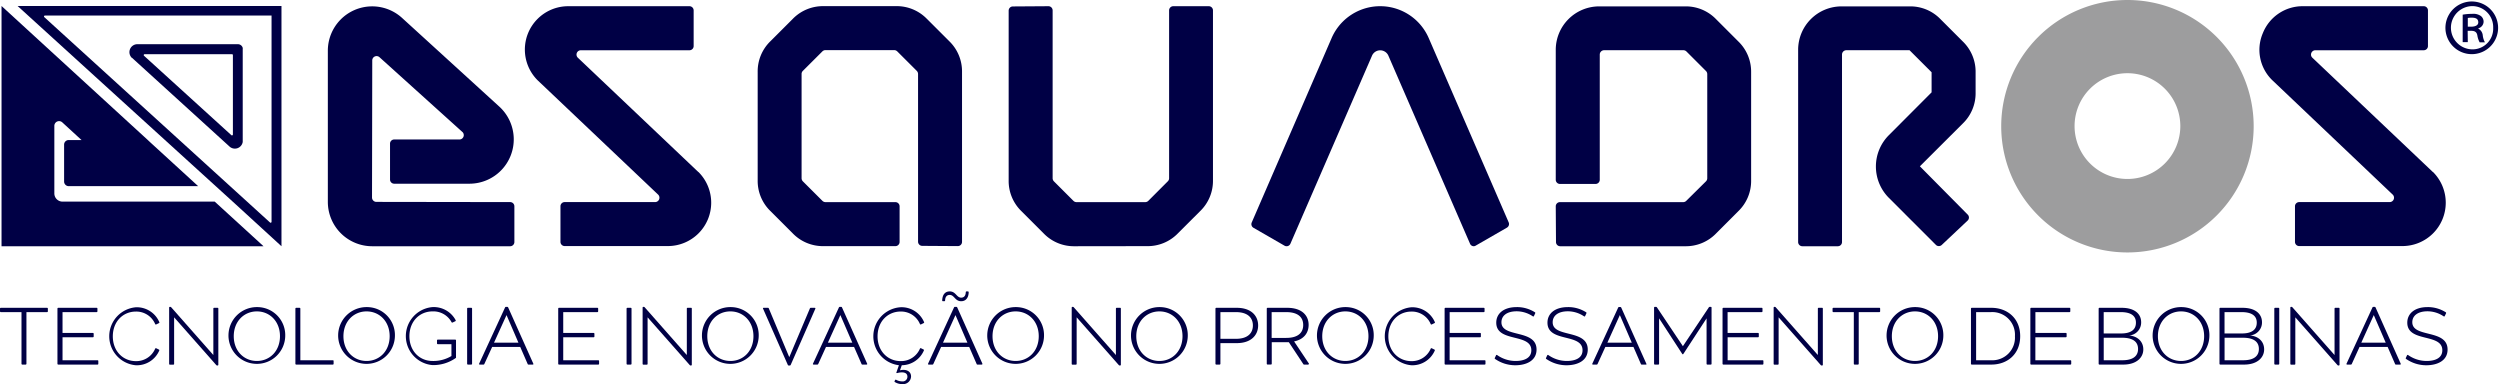 <svg xmlns="http://www.w3.org/2000/svg" width="732.828" height="112.604" viewBox="0 0 732.828 112.604"><g transform="translate(-54.67 -53.82)"><path d="M678.29,53.82a37,37,0,1,0,37,37,37,37,0,0,0-37-37Zm0,52.46a15.5,15.5,0,1,1,15.5-15.5,15.5,15.5,0,0,1-15.5,15.5Z" fill="#9d9d9e" fill-rule="evenodd"/><path d="M68.7,144.27v.81a.23.23,0,0,1-.22.23H62.42v15.15a.23.23,0,0,1-.22.23h-1a.24.24,0,0,1-.23-.23V145.31H54.9a.24.24,0,0,1-.23-.23v-.81a.24.24,0,0,1,.23-.22H68.48A.23.23,0,0,1,68.7,144.27Z" fill="#000045"/><path d="M83.49,159.66v.8a.22.22,0,0,1-.23.23H71.74a.24.24,0,0,1-.23-.23V144.27a.24.24,0,0,1,.23-.22H83a.22.22,0,0,1,.23.22v.81a.23.23,0,0,1-.23.23H73v6.11h8.9a.22.22,0,0,1,.23.23v.81a.22.22,0,0,1-.23.22H73v6.74H83.26a.22.22,0,0,1,.23.24Z" fill="#000045"/><path d="M101.36,156.56a7.16,7.16,0,0,1-6.85,4.33,8.53,8.53,0,0,1,0-17,7.18,7.18,0,0,1,6.85,4.33.21.21,0,0,1-.11.32l-.78.38a.23.23,0,0,1-.32-.12,6,6,0,0,0-5.64-3.65c-3.79,0-6.77,2.92-6.77,7.27s3,7.26,6.77,7.26a6,6,0,0,0,5.64-3.64.23.23,0,0,1,.32-.13l.78.38a.22.22,0,0,1,.11.27Z" fill="#000045"/><path d="M118.67,144.27v16.46a.22.22,0,0,1-.23.23h-.07a.38.38,0,0,1-.3-.12l-12.36-14v13.64a.22.22,0,0,1-.23.23h-1a.22.22,0,0,1-.23-.23V144a.22.22,0,0,1,.23-.23h.07a.39.39,0,0,1,.3.12l12.36,14V144.27a.22.22,0,0,1,.22-.22h1a.21.21,0,0,1,.24.22Z" fill="#000045"/><path d="M138.28,152.37a8.32,8.32,0,1,1-8.31-8.53,8.22,8.22,0,0,1,8.31,8.53Zm-1.54,0c0-4.35-3-7.27-6.77-7.27s-6.78,2.92-6.78,7.27,3,7.26,6.78,7.26S136.74,156.72,136.74,152.37Z" fill="#000045"/><path d="M152.46,159.66v.8a.22.22,0,0,1-.23.23H141.49a.24.24,0,0,1-.23-.23V144.27a.24.24,0,0,1,.23-.22h1a.23.23,0,0,1,.22.22v15.15h9.5a.22.22,0,0,1,.25.24Z" fill="#000045"/><path d="M170.43,152.37a8.32,8.32,0,1,1-8.31-8.53,8.21,8.21,0,0,1,8.31,8.53Zm-1.54,0c0-4.35-3-7.27-6.77-7.27s-6.78,2.92-6.78,7.27,3,7.26,6.78,7.26S168.89,156.72,168.89,152.37Z" fill="#000045"/><path d="M191.83,144.05h1a.23.23,0,0,1,.22.22v16.19a.23.23,0,0,1-.22.23h-1a.24.24,0,0,1-.23-.23V144.27a.24.24,0,0,1,.23-.22Z" fill="#000045"/><path d="M210.82,160.69h-1.21a.26.26,0,0,1-.27-.18l-2.18-5h-8.22l-2.29,5a.27.27,0,0,1-.26.18h-1.08c-.16,0-.27-.1-.19-.27l7.6-16.47a.28.28,0,0,1,.26-.18h.38a.29.29,0,0,1,.27.18L211,160.42C211.07,160.59,211,160.69,210.82,160.69Zm-4.18-6.42-3.49-8.09-3.67,8.09Z" fill="#000045"/><path d="M230.28,159.66v.8a.23.23,0,0,1-.23.23H218.52a.24.24,0,0,1-.22-.23V144.27a.24.24,0,0,1,.22-.22h11.25a.22.22,0,0,1,.24.22v.81a.23.23,0,0,1-.24.23h-10v6.11h8.91a.22.22,0,0,1,.23.23v.81a.21.21,0,0,1-.23.22h-8.91v6.74h10.28a.23.23,0,0,1,.23.24Z" fill="#000045"/><path d="M238.57,144.05h1a.23.23,0,0,1,.22.22v16.19a.23.23,0,0,1-.22.23h-1a.24.24,0,0,1-.23-.23V144.27A.24.24,0,0,1,238.57,144.05Z" fill="#000045"/><path d="M257.46,144.27v16.46a.22.22,0,0,1-.23.23h-.07a.38.38,0,0,1-.3-.12l-12.36-14v13.64a.22.22,0,0,1-.23.23h-1a.22.22,0,0,1-.23-.23V144a.22.22,0,0,1,.23-.23h.07a.39.39,0,0,1,.3.12l12.36,14V144.27a.21.21,0,0,1,.22-.22h1a.21.21,0,0,1,.24.22Z" fill="#000045"/><path d="M277.07,152.37a8.32,8.32,0,1,1-8.31-8.53,8.22,8.22,0,0,1,8.31,8.53Zm-1.54,0c0-4.35-3-7.27-6.77-7.27S262,148,262,152.37s3,7.26,6.78,7.26S275.53,156.72,275.53,152.37Z" fill="#000045"/><path d="M293.67,144.32l-7.22,16.46a.29.29,0,0,1-.28.18h-.3a.27.27,0,0,1-.27-.18l-7.25-16.47c-.09-.17,0-.26.17-.26h1.24a.26.26,0,0,1,.27.17l6,14.3,6.05-14.3a.28.28,0,0,1,.28-.17h1.09C293.64,144.05,293.74,144.14,293.67,144.32Z" fill="#000045"/><path d="M308.68,160.69h-1.21a.25.25,0,0,1-.26-.18l-2.19-5H296.8l-2.28,5a.29.29,0,0,1-.27.18h-1.08c-.16,0-.26-.1-.19-.27l7.6-16.47a.28.28,0,0,1,.26-.18h.38a.28.28,0,0,1,.27.18l7.37,16.47C308.93,160.59,308.84,160.69,308.68,160.69Zm-4.17-6.42-3.5-8.09-3.66,8.09Z" fill="#000045"/><path d="M325.49,156.56a7.13,7.13,0,0,1-6.48,4.32l-.53,1.49c1.72-.42,3.25.2,3.25,1.82a2.33,2.33,0,0,1-2.58,2.22,4,4,0,0,1-2.14-.58.22.22,0,0,1-.1-.32l.13-.26c.06-.14.19-.15.32-.1a3.73,3.73,0,0,0,1.74.47,1.38,1.38,0,0,0,1.56-1.37c0-1.35-1.49-1.48-3-1.07-.2,0-.29,0-.21-.24l.72-2.06a8.54,8.54,0,0,1,.52-17,7.16,7.16,0,0,1,6.84,4.33.21.21,0,0,1-.11.32l-.77.38a.22.22,0,0,1-.32-.12,6,6,0,0,0-5.64-3.65c-3.8,0-6.78,2.92-6.78,7.27s3,7.26,6.78,7.26a6,6,0,0,0,5.64-3.64.23.23,0,0,1,.32-.13l.77.38A.22.22,0,0,1,325.49,156.56Z" fill="#000045"/><path d="M342.42,160.69h-1.2a.25.25,0,0,1-.27-.18l-2.18-5h-8.23l-2.28,5a.28.28,0,0,1-.27.18h-1.07c-.17,0-.27-.1-.2-.27l7.6-16.47a.29.29,0,0,1,.27-.18H335a.27.27,0,0,1,.27.18l7.37,16.47C342.67,160.59,342.59,160.69,342.42,160.69Zm-11.56-18.81c.07-1.88,1-2.64,2.21-2.64,1.79,0,2,1.83,3.34,1.83.87,0,1.33-.57,1.36-1.61a.24.24,0,0,1,.25-.22h.39c.13,0,.22.14.21.38-.11,1.78-1.07,2.5-2.21,2.5-1.79,0-2-1.85-3.34-1.85-.87,0-1.33.59-1.36,1.62a.23.23,0,0,1-.25.23h-.38a.21.21,0,0,1-.22-.24Zm7.39,12.39-3.5-8.09-3.66,8.09Z" fill="#000045"/><path d="M360.7,152.37a8.32,8.32,0,1,1-8.31-8.53,8.22,8.22,0,0,1,8.31,8.53Zm-1.54,0c0-4.35-3-7.27-6.77-7.27s-6.78,2.92-6.78,7.27,3,7.26,6.78,7.26S359.16,156.72,359.16,152.37Z" fill="#000045"/><path d="M383.23,144.27v16.46a.22.22,0,0,1-.23.23h-.07a.38.38,0,0,1-.3-.12l-12.36-14v13.64a.22.22,0,0,1-.22.23h-1a.22.22,0,0,1-.23-.23V144a.22.22,0,0,1,.23-.23h.07a.39.39,0,0,1,.3.12l12.36,14V144.27a.22.22,0,0,1,.23-.22h1a.21.21,0,0,1,.22.22Z" fill="#000045"/><path d="M402.84,152.37a8.32,8.32,0,1,1-8.31-8.53,8.22,8.22,0,0,1,8.31,8.53Zm-1.54,0c0-4.35-3-7.27-6.77-7.27s-6.78,2.92-6.78,7.27,3,7.26,6.78,7.26S401.3,156.72,401.3,152.37Z" fill="#000045"/><path d="M423.47,149.22c0,2.78-2,5.18-6.27,5.18h-4.79v6.06a.24.24,0,0,1-.22.23h-1a.24.24,0,0,1-.23-.23V144.27a.24.24,0,0,1,.23-.22h6C421.51,144.05,423.47,146.45,423.47,149.22Zm-1.54,0c0-2.08-1.31-3.91-5-3.91h-4.52v7.83h4.52C420.62,153.14,421.93,151.3,421.93,149.22Z" fill="#000045"/><path d="M437.93,160.69h-1a.25.25,0,0,1-.21-.13l-4.26-6.44h-5v6.33a.24.24,0,0,1-.23.23h-1a.24.24,0,0,1-.23-.23V144.27a.24.24,0,0,1,.23-.22H432c4.31,0,6.27,2.26,6.27,5,0,2.3-1.34,4.25-4.26,4.85l4.2,6.29a.287.287,0,0,1-.28.5Zm-1.25-11.6c0-2.08-1.3-3.78-5-3.78h-4.25v7.56h4.25C435.38,152.87,436.68,151.17,436.68,149.09Z" fill="#000045"/><path d="M457.35,152.37a8.32,8.32,0,1,1-8.31-8.53,8.22,8.22,0,0,1,8.31,8.53Zm-1.54,0c0-4.35-3-7.27-6.77-7.27s-6.78,2.92-6.78,7.27,3,7.26,6.78,7.26S455.81,156.72,455.81,152.37Z" fill="#000045"/><path d="M475.26,156.56a7.17,7.17,0,0,1-6.85,4.33,8.53,8.53,0,0,1,0-17,7.19,7.19,0,0,1,6.85,4.33.21.21,0,0,1-.11.32l-.78.38a.22.22,0,0,1-.32-.12,6,6,0,0,0-5.64-3.65c-3.8,0-6.77,2.92-6.77,7.27s3,7.26,6.77,7.26a6,6,0,0,0,5.64-3.64.23.23,0,0,1,.32-.13l.78.38A.22.22,0,0,1,475.26,156.56Z" fill="#000045"/><path d="M490.11,159.66v.8a.22.22,0,0,1-.23.23H478.36a.24.24,0,0,1-.23-.23V144.27a.24.24,0,0,1,.23-.22h11.25a.22.22,0,0,1,.23.22v.81a.23.23,0,0,1-.23.23h-10v6.11h8.92a.22.22,0,0,1,.23.23v.81a.22.22,0,0,1-.23.22H479.6v6.74h10.28a.22.22,0,0,1,.23.24Z" fill="#000045"/><path d="M505.08,156.29c0,3.26-3,4.6-6.21,4.6a10.39,10.39,0,0,1-5.9-1.82c-.13-.08-.2-.18-.12-.33l.35-.75a.21.21,0,0,1,.33-.09,9.39,9.39,0,0,0,5.4,1.73c2.56,0,4.62-.87,4.62-3.14,0-5.08-10.28-2.18-10.28-8.09,0-2.61,2.1-4.56,6-4.56a9.75,9.75,0,0,1,5.3,1.5.23.23,0,0,1,.11.33l-.37.8c-.06.13-.17.17-.36.05a8.54,8.54,0,0,0-4.66-1.45c-3.08,0-4.5,1.43-4.5,3.2C494.74,152.94,505.08,150.2,505.08,156.29Z" fill="#000045"/><path d="M520.09,156.29c0,3.26-3,4.6-6.21,4.6a10.41,10.41,0,0,1-5.9-1.82.23.23,0,0,1-.12-.33l.35-.75a.21.21,0,0,1,.33-.09,9.39,9.39,0,0,0,5.4,1.73c2.56,0,4.62-.87,4.62-3.14,0-5.08-10.28-2.18-10.28-8.09,0-2.61,2.1-4.56,6-4.56a9.72,9.72,0,0,1,5.3,1.5.23.23,0,0,1,.11.33l-.37.8c-.06.13-.17.17-.36.05a8.54,8.54,0,0,0-4.66-1.45c-3.07,0-4.49,1.43-4.49,3.2C509.76,152.94,520.09,150.2,520.09,156.29Z" fill="#000045"/><path d="M537.13,160.69h-1.21a.25.25,0,0,1-.26-.18l-2.18-5h-8.23l-2.28,5a.29.29,0,0,1-.27.18h-1.08c-.16,0-.26-.1-.19-.27L529,144a.28.28,0,0,1,.27-.18h.37a.28.28,0,0,1,.27.18l7.37,16.47C537.38,160.59,537.3,160.69,537.13,160.69ZM533,154.27l-3.5-8.09-3.66,8.09Z" fill="#000045"/><path d="M555.83,143.77h.32a.22.22,0,0,1,.23.23v16.46a.22.22,0,0,1-.23.23h-1a.23.23,0,0,1-.23-.23V147.14l-6.8,10.42c-.11.16-.24.14-.34,0L541,147.14v13.32a.22.22,0,0,1-.23.23h-1a.23.23,0,0,1-.24-.23V144a.23.23,0,0,1,.24-.23h.32a.37.37,0,0,1,.3.18l7.59,11.35,7.55-11.3a.37.37,0,0,1,.3-.23Z" fill="#000045"/><path d="M571.58,159.66v.8a.22.22,0,0,1-.23.23H559.83a.24.24,0,0,1-.23-.23V144.27a.24.24,0,0,1,.23-.22h11.25a.21.21,0,0,1,.23.22v.81a.22.22,0,0,1-.23.23h-10v6.11H570a.22.22,0,0,1,.23.23v.81a.22.22,0,0,1-.23.22h-8.91v6.74h10.27a.22.22,0,0,1,.22.24Z" fill="#000045"/><path d="M589,144.27v16.46a.22.22,0,0,1-.23.23h-.07a.38.38,0,0,1-.3-.12l-12.36-14v13.64a.22.22,0,0,1-.23.23h-1a.22.22,0,0,1-.23-.23V144a.22.22,0,0,1,.23-.23h.07a.39.39,0,0,1,.3.12l12.36,14V144.27a.22.22,0,0,1,.22-.22h1a.21.21,0,0,1,.24.22Z" fill="#000045"/><path d="M605.8,144.27v.81a.24.24,0,0,1-.22.23h-6.06v15.15a.24.24,0,0,1-.22.23h-1a.24.24,0,0,1-.22-.23V145.31h-6a.24.24,0,0,1-.23-.23v-.81a.24.24,0,0,1,.23-.22h13.58a.24.24,0,0,1,.14.22Z" fill="#000045"/><path d="M624.32,152.37a8.32,8.32,0,1,1-8.31-8.53,8.22,8.22,0,0,1,8.31,8.53Zm-1.54,0c0-4.35-3-7.27-6.77-7.27s-6.78,2.92-6.78,7.27,3,7.26,6.78,7.26S622.78,156.72,622.78,152.37Z" fill="#000045"/><path d="M646.85,152.37c0,5.32-3.82,8.32-8.45,8.32h-5.76a.24.24,0,0,1-.22-.23V144.27a.24.24,0,0,1,.22-.22h5.76C643,144.05,646.85,147.05,646.85,152.37Zm-1.54,0a6.64,6.64,0,0,0-7-7.06h-4.38v14.11h4.38a6.64,6.64,0,0,0,7-7.05Z" fill="#000045"/><path d="M661.81,159.66v.8a.23.23,0,0,1-.23.23H650.05a.24.24,0,0,1-.22-.23V144.27a.24.24,0,0,1,.22-.22h11.26a.22.22,0,0,1,.23.22v.81a.23.23,0,0,1-.23.23h-10v6.11h8.91a.22.22,0,0,1,.24.23v.81a.22.22,0,0,1-.24.22H651.3v6.74h10.28a.23.23,0,0,1,.23.24Z" fill="#000045"/><path d="M682.94,156.25c0,2.38-2,4.44-5.86,4.44h-7a.24.24,0,0,1-.23-.23V144.27a.24.24,0,0,1,.23-.22h6.5c3.9,0,5.73,1.85,5.73,4.23a3.81,3.81,0,0,1-3.56,3.88C681,152.31,682.94,153.74,682.94,156.25Zm-6.61-10.94h-5v6.26h5.07c3.14,0,4.38-1.28,4.38-3.17C680.79,146.73,679.75,145.31,676.33,145.31Zm5.07,10.81c0-2-1.34-3.3-4.72-3.3h-5.34v6.6h5.47C680.24,159.42,681.4,157.94,681.4,156.12Z" fill="#000045"/><path d="M702.31,152.37a8.32,8.32,0,1,1-8.31-8.53,8.22,8.22,0,0,1,8.31,8.53Zm-1.54,0c0-4.35-3-7.27-6.77-7.27s-6.78,2.92-6.78,7.27,3,7.26,6.78,7.26S700.77,156.72,700.77,152.37Z" fill="#000045"/><path d="M718.36,156.25c0,2.38-2,4.44-5.86,4.44h-7a.24.24,0,0,1-.23-.23V144.27a.24.24,0,0,1,.23-.22H712c3.9,0,5.73,1.85,5.73,4.23a3.81,3.81,0,0,1-3.56,3.88C716.46,152.31,718.36,153.74,718.36,156.25Zm-6.61-10.94h-5v6.26h5.07c3.14,0,4.38-1.28,4.38-3.17C716.21,146.73,715.17,145.31,711.75,145.31Zm5.07,10.81c0-2-1.34-3.3-4.72-3.3h-5.34v6.6h5.47C715.66,159.42,716.82,157.94,716.82,156.12Z" fill="#000045"/><path d="M721.57,144.05h1a.23.23,0,0,1,.22.22v16.19a.23.23,0,0,1-.22.23h-1a.24.24,0,0,1-.23-.23V144.27a.24.24,0,0,1,.23-.22Z" fill="#000045"/><path d="M740.46,144.27v16.46a.22.22,0,0,1-.23.23h-.07a.38.38,0,0,1-.3-.12l-12.36-14v13.64a.22.22,0,0,1-.23.23h-1a.22.22,0,0,1-.23-.23V144a.22.22,0,0,1,.23-.23h.07a.39.39,0,0,1,.3.12l12.36,14V144.27a.22.22,0,0,1,.23-.22h1a.21.21,0,0,1,.23.22Z" fill="#000045"/><path d="M758.21,160.69H757a.25.25,0,0,1-.26-.18l-2.18-5h-8.23l-2.28,5a.29.29,0,0,1-.27.18H742.7c-.16,0-.26-.1-.19-.27l7.6-16.47a.28.28,0,0,1,.27-.18h.37a.28.28,0,0,1,.27.18l7.37,16.47C758.46,160.59,758.37,160.69,758.21,160.69ZM754,154.27l-3.5-8.09-3.66,8.09Z" fill="#000045"/><path d="M772.13,156.29c0,3.26-3,4.6-6.22,4.6a10.35,10.35,0,0,1-5.89-1.82c-.14-.08-.2-.18-.13-.33l.35-.75a.21.21,0,0,1,.33-.09,9.43,9.43,0,0,0,5.41,1.73c2.55,0,4.61-.87,4.61-3.14,0-5.08-10.27-2.18-10.27-8.09,0-2.61,2.1-4.56,5.94-4.56a9.79,9.79,0,0,1,5.31,1.5.24.24,0,0,1,.11.33l-.38.8c-.06.13-.17.17-.36.05a8.511,8.511,0,0,0-4.66-1.45c-3.07,0-4.49,1.43-4.49,3.2C761.79,152.94,772.13,150.2,772.13,156.29Z" fill="#000045"/><path d="M188.15,153.37H183a.23.23,0,0,0-.23.23v.88a.23.23,0,0,0,.23.23h4v3.47a10.27,10.27,0,0,1-5.55,1.45c-3.79,0-6.77-2.91-6.77-7.26s3-7.27,6.77-7.27a6.05,6.05,0,0,1,5.57,3.13.23.23,0,0,0,.32.13l.78-.37a.22.22,0,0,0,.11-.33,7.28,7.28,0,0,0-6.78-3.82,8.53,8.53,0,0,0,0,17,11.47,11.47,0,0,0,6.89-2.13V153.6a.23.23,0,0,0-.19-.23Z" fill="#000045"/><path d="M779.5,54.26a7.72,7.72,0,1,1-6.917,3.775A7.72,7.72,0,0,1,779.5,54.26Zm-.09,1.35a6.34,6.34,0,1,0,.09,12.68,6.06,6.06,0,0,0,6-6.31,6.15,6.15,0,0,0-6.07-6.37Zm-1.35,10.56h-1.5V58.12a16,16,0,0,1,2.8-.24,3.81,3.81,0,0,1,2.51.62,2.1,2.1,0,0,1,.82,1.74,2.07,2.07,0,0,1-1.55,1.88v.1a2.47,2.47,0,0,1,1.31,2,5.712,5.712,0,0,0,.62,2h-1.54a6.22,6.22,0,0,1-.68-2.07c-.19-.92-.72-1.3-1.83-1.3h-1Zm0-4.53h1c1.06,0,2.07-.34,2.07-1.25S780.61,59,779.21,59a5.62,5.62,0,0,0-1.15.09Z" fill="#000045"/><path d="M767.81,104.24,732.53,70.77h0a1.25,1.25,0,0,1-.43-.94,1.28,1.28,0,0,1,1.28-1.28h31.78a1.23,1.23,0,0,0,1.22-1.23V56.87a1.23,1.23,0,0,0-1.22-1.23H729.71A12.53,12.53,0,0,0,718,63.49a12.39,12.39,0,0,0,2.78,13.87L756,110.82h0a1.28,1.28,0,0,1-.86,2.24H728.63a1.23,1.23,0,0,0-1.23,1.22v10.44a1.23,1.23,0,0,0,1.23,1.23h30.22a12.71,12.71,0,0,0,9-21.72Z" fill="#000045" fill-rule="evenodd"/><path d="M325,125.89a1.23,1.23,0,0,1-1.22-1.23V75.57a1.34,1.34,0,0,0-.4-1l-5.67-5.66a1.3,1.3,0,0,0-1-.4h-20a1.3,1.3,0,0,0-1,.4l-5.67,5.66a1.28,1.28,0,0,0-.4,1V106a1.34,1.34,0,0,0,.4,1l5.67,5.66a1.31,1.31,0,0,0,1,.41h20.43a1.23,1.23,0,0,1,1.23,1.23v10.44a1.23,1.23,0,0,1-1.22,1.23H296.07a12.32,12.32,0,0,1-9-3.72l-6.58-6.58a12.29,12.29,0,0,1-3.72-9V74.92a12.29,12.29,0,0,1,3.72-9l6.58-6.58a12.36,12.36,0,0,1,9-3.72h21.29a12.33,12.33,0,0,1,9,3.72l6.59,6.58a12.29,12.29,0,0,1,3.72,9v49.81a1.23,1.23,0,0,1-1.22,1.23Z" fill="#000045" fill-rule="evenodd"/><path d="M486.7,126a1.21,1.21,0,0,1-.38-.06,1.19,1.19,0,0,1-.74-.68l-23.88-55a2.62,2.62,0,0,0-4.9,0l-23.87,55a1.24,1.24,0,0,1-.74.68,1.32,1.32,0,0,1-.39.06,1.22,1.22,0,0,1-.61-.17l-9.09-5.24a1.23,1.23,0,0,1-.51-1.55L445,65a15.51,15.51,0,0,1,28.48,0l23.43,54a1.23,1.23,0,0,1-.51,1.55l-9.1,5.24a1.22,1.22,0,0,1-.6.21Z" fill="#000045" fill-rule="evenodd"/><path d="M369.64,126a12.31,12.31,0,0,1-9-3.72l-6.58-6.58a12.31,12.31,0,0,1-3.72-9V56.94a1.23,1.23,0,0,1,1.21-1.23L362,55.64a1.23,1.23,0,0,1,1.23,1.23V106a1.3,1.3,0,0,0,.4,1l5.67,5.67a1.28,1.28,0,0,0,1,.4h20a1.3,1.3,0,0,0,1-.4l5.66-5.67a1.27,1.27,0,0,0,.41-1V56.87a1.23,1.23,0,0,1,1.22-1.23H409a1.23,1.23,0,0,1,1.23,1.23v49.8a12.31,12.31,0,0,1-3.72,9l-6.59,6.58a12.29,12.29,0,0,1-9,3.72Z" fill="#000045" fill-rule="evenodd"/><path d="M204.19,113.06,165,113h0a1.28,1.28,0,0,1-1.28-1.28h0l.07-40.12a1.27,1.27,0,0,1,2.13-1h0l24.39,22h0a1.28,1.28,0,0,1-1,2.11h-19A1.22,1.22,0,0,0,169,96v10.45a1.22,1.22,0,0,0,1.22,1.22h22.12a13,13,0,0,0,8.78-22.52l-28.6-26.08a13,13,0,0,0-21.75,9.55V113a13,13,0,0,0,13,13h40.45a1.23,1.23,0,0,0,1.23-1.23V114.29a1.23,1.23,0,0,0-1.26-1.23Z" fill="#000045" fill-rule="evenodd"/><path d="M564.26,66l-6.58-6.58a12.3,12.3,0,0,0-9-3.73H523.42A12.74,12.74,0,0,0,510.71,68.4v38.11a1.23,1.23,0,0,0,1.23,1.23h10.44a1.23,1.23,0,0,0,1.23-1.23V69.82h0a1.28,1.28,0,0,1,1.28-1.28h23.16a1.3,1.3,0,0,1,1,.4l5.67,5.67a1.32,1.32,0,0,1,.4,1V106a1.3,1.3,0,0,1-.4,1L549,112.66a1.27,1.27,0,0,1-1,.41H511.94a1.23,1.23,0,0,0-1.23,1.23l.07,10.44A1.23,1.23,0,0,0,512,126h36.68a12.31,12.31,0,0,0,9-3.72l6.58-6.59a12.29,12.29,0,0,0,3.72-9V74.94A12.31,12.31,0,0,0,564.26,66Z" fill="#000045" fill-rule="evenodd"/><path d="M633.78,81V75a12.3,12.3,0,0,0-3.73-9l-6.58-6.58a12.28,12.28,0,0,0-9-3.73h-20A12.73,12.73,0,0,0,581.76,68.4v56.38A1.23,1.23,0,0,0,583,126h10.4a1.22,1.22,0,0,0,1.22-1.23V69.81a1.28,1.28,0,0,1,1.28-1.27h18.51L620.88,75v5.89L608.34,93.46a13,13,0,0,0,0,18.34l13.8,13.8a1.21,1.21,0,0,0,.86.36,1.25,1.25,0,0,0,.85-.33l7.6-7.16a1.22,1.22,0,0,0,0-1.76l-14-14.14L630.05,90A12.3,12.3,0,0,0,633.78,81Z" fill="#000045" fill-rule="evenodd"/><path d="M259.37,104.24,224.09,70.77h0a1.27,1.27,0,0,1,.86-2.22h31.77A1.23,1.23,0,0,0,258,67.31V56.87a1.23,1.23,0,0,0-1.23-1.23h-35.5a12.71,12.71,0,0,0-9,21.72l35.27,33.46h0a1.28,1.28,0,0,1-.86,2.24h-26.5a1.22,1.22,0,0,0-1.22,1.22v10.44a1.23,1.23,0,0,0,1.22,1.23H250.4a12.71,12.71,0,0,0,9-21.72Z" fill="#000045" fill-rule="evenodd"/><path d="M125.85,68a1.45,1.45,0,0,0-1.44-1.22H94.8a2.33,2.33,0,0,0-1.48,4h.06l22.84,20.78,5.68,5.17h0a2.33,2.33,0,0,0,3.92-1.3h0V68Zm-2.91,25.25h0a.27.27,0,0,1-.27.26.24.24,0,0,1-.18-.07h0L96.89,70.17h0a.29.29,0,0,1-.09-.2.26.26,0,0,1,.27-.26h25.61a.26.26,0,0,1,.26.26h0Z" fill="#000045"/><path d="M77.21,55.58H59.83L94,86.66l29.7,27L137.18,126h0V55.58Zm-9.56,3.26h0a.26.26,0,0,1-.08-.19.27.27,0,0,1,.27-.27h66.43v60.47a.27.27,0,0,1-.45.19h0Z" fill="#000045"/><path d="M131.19,125.33l-13.58-12.41H73a2.4,2.4,0,0,1-2.4-2.4v-.13h0v-2.17h0V90.72a1.39,1.39,0,0,1,2.36-1l5.61,5.15H74.81a1.34,1.34,0,0,0-1.35,1.35v10a1.941,1.941,0,0,0,0,.24v.58a1.36,1.36,0,0,0,1.35,1.35h37.95L98.91,95.72h0l-.9-.84-29.47-27L55.12,55.58V126H131.9Z" fill="#000045" fill-rule="evenodd"/></g></svg>